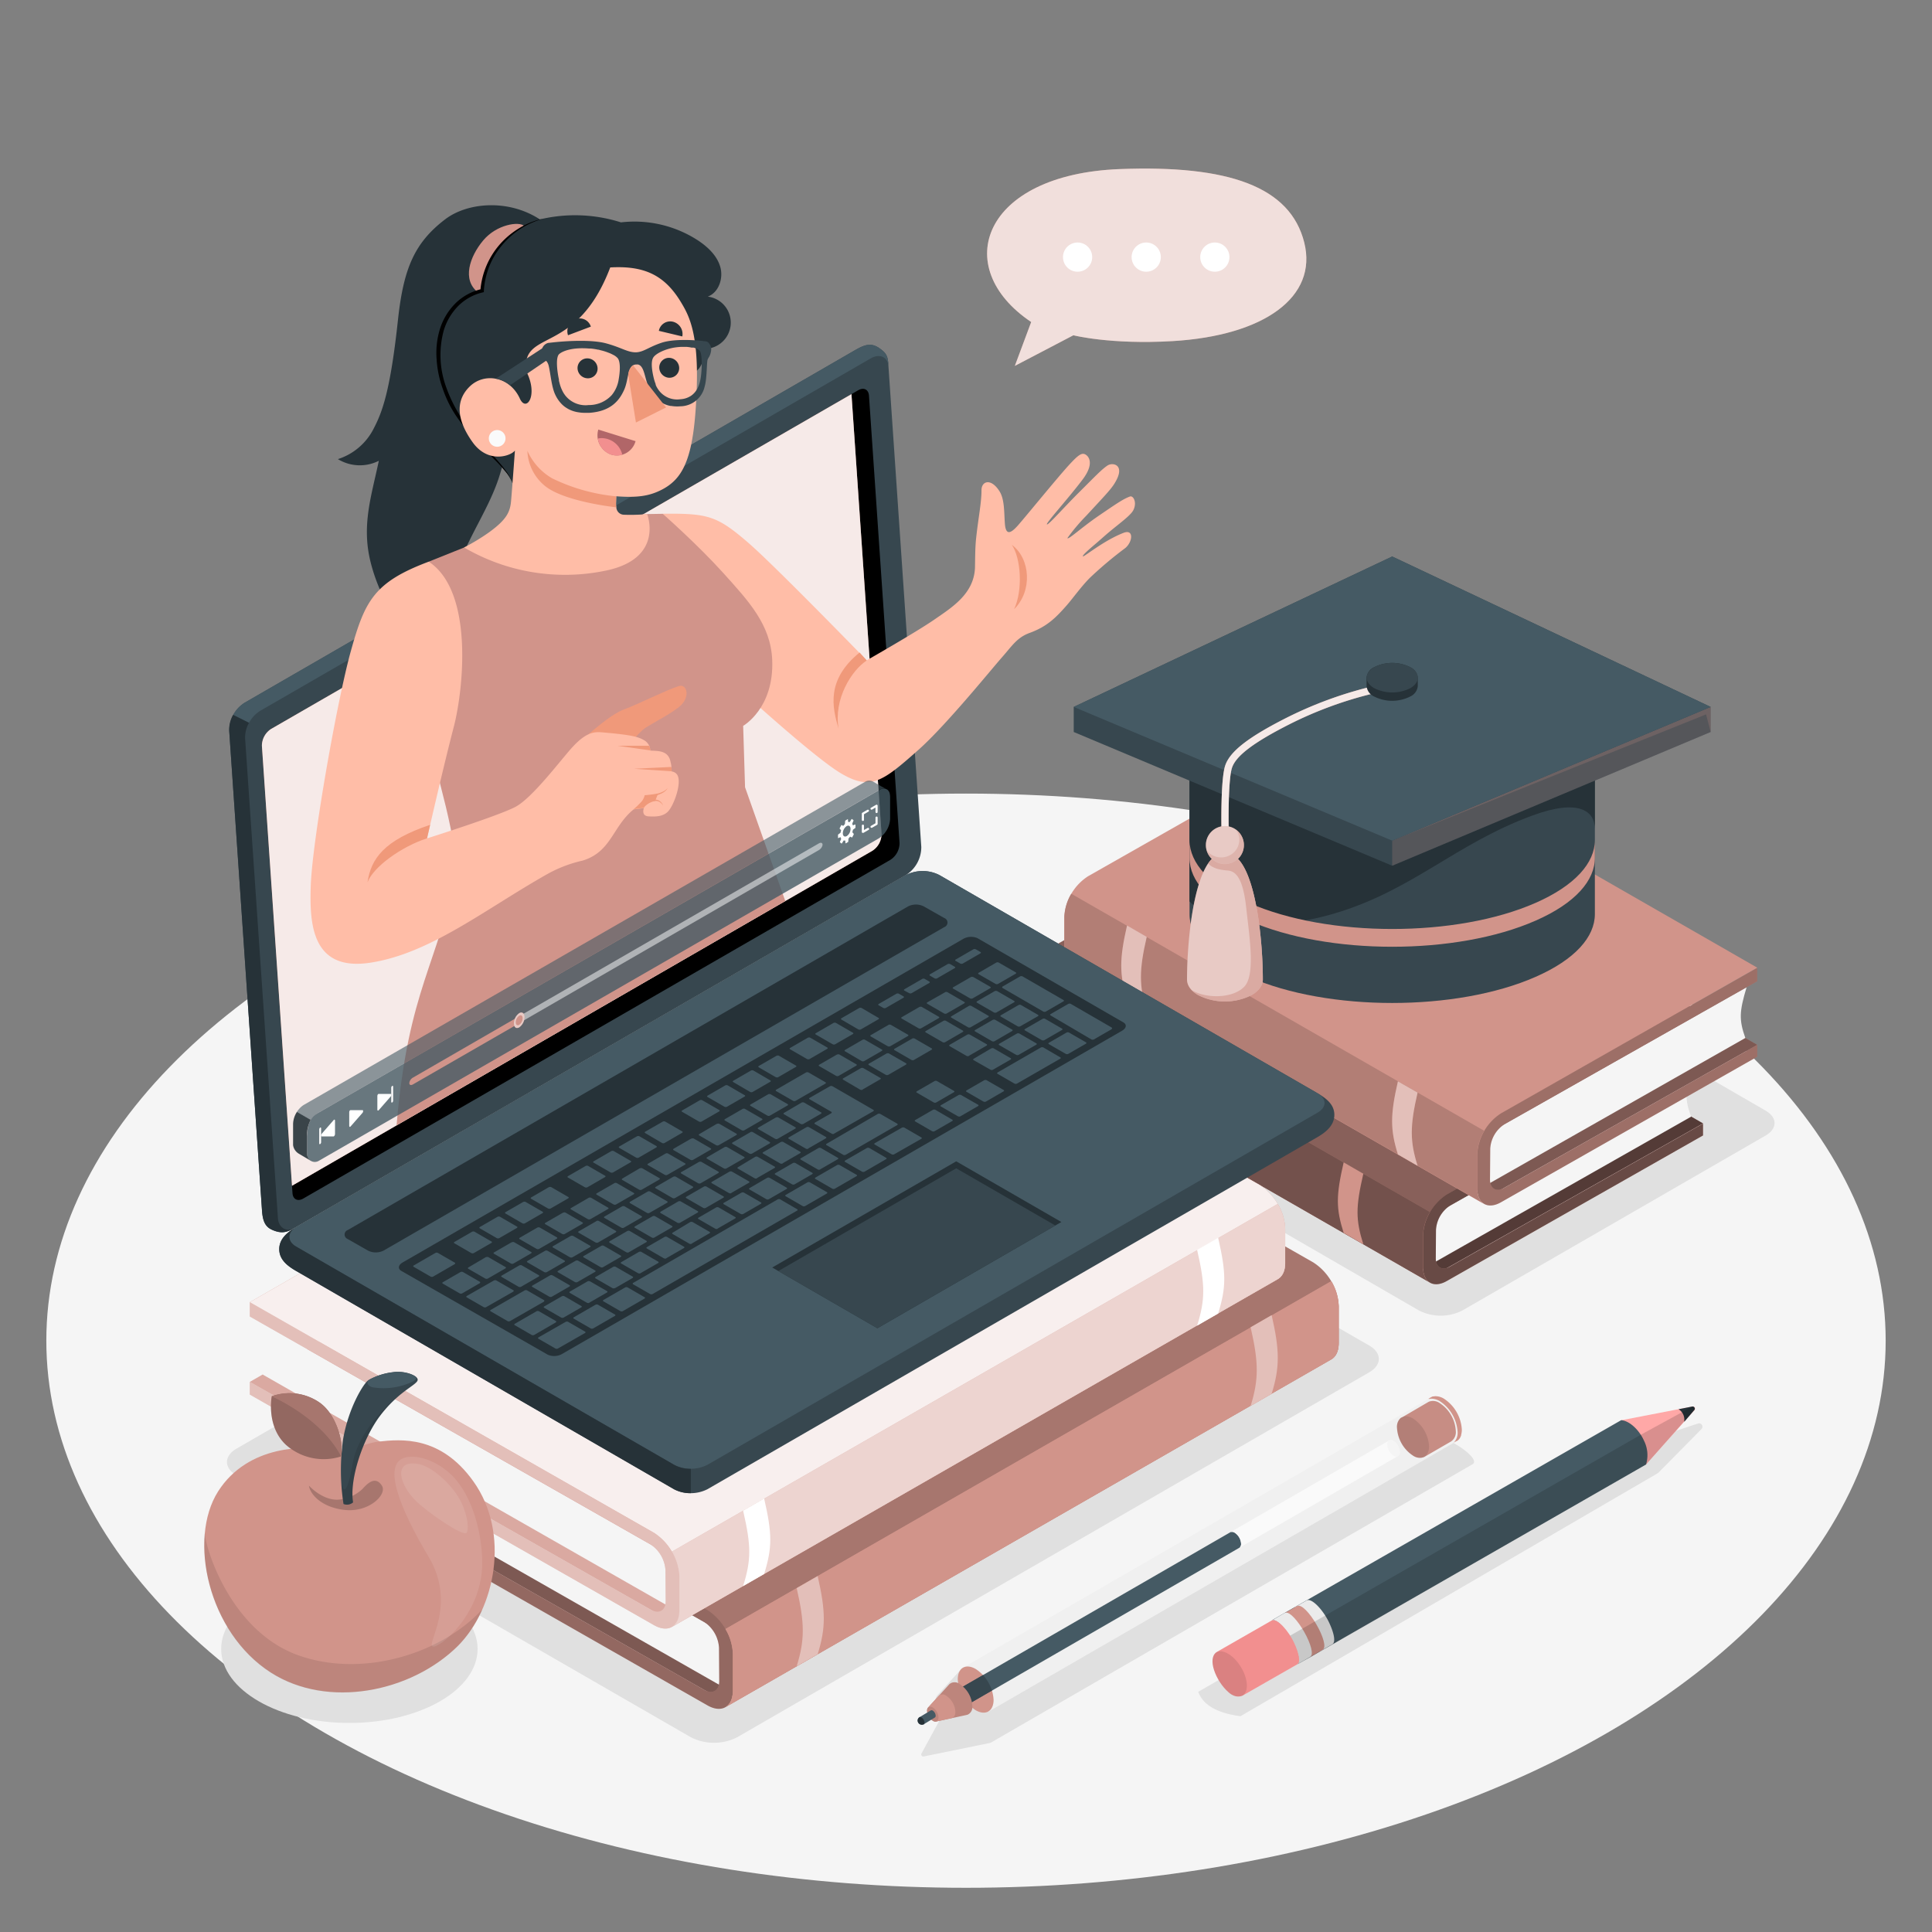 <svg xmlns="http://www.w3.org/2000/svg" viewBox="0 0 500 500"><rect x="0" y="0" width="500" height="500" fill="#808080" stroke="none"/><g id="freepik--Floor--inject-2"><ellipse id="freepik--floor--inject-2" cx="250" cy="346.97" rx="238.01" ry="141.59" style="fill:#f5f5f5"></ellipse></g><g id="freepik--Shadows--inject-2"><path id="freepik--Shadow--inject-2" d="M378.46,339.15l78.46-45.26c3.1-1.78,3.1-4.68,0-6.47L343.7,221.92a12.39,12.39,0,0,0-11.22,0L254,267.18c-3.1,1.79-3.1,4.69,0,6.47l113.22,65.5A12.39,12.39,0,0,0,378.46,339.15Z" style="fill:#e0e0e0"></path><path id="freepik--shadow--inject-2" d="M178.79,449.6,61.22,381.82c-3.31-1.91-3.31-5,0-6.92l163.57-94.45a13.26,13.26,0,0,1,12,0l117.57,67.78c3.31,1.91,3.31,5,0,6.92L190.78,449.6A13.26,13.26,0,0,1,178.79,449.6Z" style="fill:#e0e0e0"></path><ellipse cx="90.42" cy="426.74" rx="33.18" ry="19.16" style="fill:#e0e0e0"></ellipse><path d="M242.54,438.81l.11-.13,5.92-6.5v0l0-.05a.57.57,0,0,1,.11-.11l.06-.07h0c.85-.81,2.19-.88,3.7,0a10.23,10.23,0,0,1,4.64,8c0,1.72-.7,2.84-1.79,3.19h0l-.07,0-.33.07-.08,0h0l-8.57,1.87a2.09,2.09,0,0,1-1.5-.32,5.87,5.87,0,0,1-2.65-4.59A2.22,2.22,0,0,1,242.54,438.81Z" style="fill:#e0e0e0"></path><path d="M381.1,378.94,256.33,451.05l-17.28,3.52a.53.53,0,0,1-.57-.77l5.41-9.93,124.78-72.12C372.08,369.78,383.77,377.4,381.1,378.94Z" style="fill:#e0e0e0"></path><path id="freepik--shadow--inject-2" d="M310.1,437.84c1.25,3.4,4.88,5.52,10.94,6.31l108.08-62.94,11.22-11.37a.87.87,0,0,0-.89-1.44l-20.66,6.84Z" style="fill:#e0e0e0"></path></g><g id="freepik--Books--inject-2"><g id="freepik--books--inject-2"><g id="freepik--Book--inject-2"><polygon points="440.75 290.74 371.16 330.04 264.29 268.71 333.87 229.41 440.75 290.74" style="fill:#D1948A"></polygon><polygon points="440.75 290.74 371.16 330.04 264.29 268.71 333.87 229.41 440.75 290.74" style="opacity:0.6"></polygon><path d="M370.4,327.17,437.65,289c-1.67-4.74-1.55-6.18.35-12.49l-66.84,37.82S369.94,314.2,370.4,327.17Z" style="fill:#f5f5f5"></path><path d="M374.42,309.11a13.47,13.47,0,0,0-6.14,10.58V328c0,3.89,2.75,5.47,6.14,3.53l66.32-37.68v-3.06l-65.48,37c-2,1.16-3.69.22-3.68-2.12l.05-7.36a8.12,8.12,0,0,1,3.7-6.35l65.4-37v-3.47Z" style="fill:#D1948A"></path><path d="M374.42,309.11a13.47,13.47,0,0,0-6.14,10.58V328c0,3.89,2.75,5.47,6.14,3.53l66.32-37.68v-3.06l-65.48,37c-2,1.16-3.69.22-3.68-2.12l.05-7.36a8.12,8.12,0,0,1,3.7-6.35l65.4-37v-3.47Z" style="opacity:0.5"></path><path d="M440.74,271.44,333.87,210.11l-66.31,37.67a13.49,13.49,0,0,0-6.15,10.58v8.27c0,1.94.68,3.31,1.8,3.95L370.08,331.9c-1.12-.64-1.8-2-1.8-3.94v-8.28a13.5,13.5,0,0,1,6.14-10.58Z" style="fill:#D1948A"></path><path d="M440.74,271.44,333.87,210.11l-66.31,37.67a13.49,13.49,0,0,0-6.15,10.58v8.27c0,1.94.68,3.31,1.8,3.95L370.08,331.9c-1.12-.64-1.8-2-1.8-3.94v-8.28a13.5,13.5,0,0,1,6.14-10.58Z" style="opacity:0.35"></path><path d="M370.07,313.66a12.49,12.49,0,0,0-1.8,6V328c0,1.94.68,3.3,1.8,3.94L263.21,270.58c-1.12-.64-1.8-2-1.8-3.95v-8.27a12.49,12.49,0,0,1,1.8-6Z" style="fill:#D1948A"></path><path d="M370.07,313.66a12.49,12.49,0,0,0-1.8,6V328c0,1.94.68,3.3,1.8,3.94L263.21,270.58c-1.12-.64-1.8-2-1.8-3.95v-8.27a12.49,12.49,0,0,1,1.8-6Z" style="opacity:0.45"></path><path d="M277.65,260.54c-2,8.65-2,12,0,18.37l5.08,2.94c-2-6.34-2-9.72,0-18.37Z" style="fill:#D1948A"></path><path d="M347.74,300.82c-2,8.65-2,11.92,0,18.26l5.09,2.94c-2-6.35-2-9.62,0-18.26Z" style="fill:#D1948A"></path></g><g id="freepik--book--inject-2"><polygon points="454.79 270.41 385.2 309.71 278.33 248.38 347.91 209.08 454.79 270.41" style="fill:#D1948A"></polygon><polygon points="454.79 270.41 385.2 309.71 278.33 248.38 347.91 209.08 454.79 270.41" style="opacity:0.4"></polygon><path d="M384.44,306.83l67.25-38.2c-1.67-4.74-1.55-6.86.34-13.17L385.2,293.27S384,293.86,384.44,306.83Z" style="fill:#f5f5f5"></path><path d="M388.46,288.09a13.5,13.5,0,0,0-6.15,10.58v8.95c0,3.89,2.75,5.47,6.15,3.52l66.32-37.67v-3.06l-65.48,37c-2,1.17-3.69.22-3.69-2.11l.06-8a8.11,8.11,0,0,1,3.69-6.35l65.41-37v-3.47Z" style="fill:#D1948A"></path><path d="M388.46,288.09a13.5,13.5,0,0,0-6.15,10.58v8.95c0,3.89,2.75,5.47,6.15,3.52l66.32-37.67v-3.06l-65.48,37c-2,1.17-3.69.22-3.69-2.11l.06-8a8.11,8.11,0,0,1,3.69-6.35l65.41-37v-3.47Z" style="opacity:0.25"></path><path d="M454.78,250.43,347.91,189.1l-66.32,37.67a13.47,13.47,0,0,0-6.14,10.58v9c0,1.94.68,3.3,1.8,3.94l106.87,61.33c-1.12-.64-1.8-2-1.8-3.95v-8.95a13.47,13.47,0,0,1,6.14-10.58Z" style="fill:#D1948A"></path><path d="M384.11,292.65a12.43,12.43,0,0,0-1.8,6v8.95c0,1.94.68,3.31,1.8,3.95L277.25,250.24c-1.12-.64-1.8-2-1.8-3.94v-9a12.43,12.43,0,0,1,1.8-6Z" style="fill:#D1948A"></path><path d="M384.11,292.65a12.43,12.43,0,0,0-1.8,6v8.95c0,1.94.68,3.31,1.8,3.95L277.25,250.24c-1.12-.64-1.8-2-1.8-3.94v-9a12.43,12.43,0,0,1,1.8-6Z" style="opacity:0.15"></path><path d="M291.68,239.52c-2,8.65-2,12.72,0,19.06l5.09,2.94c-2-6.35-2-10.41,0-19.06Z" style="fill:#D1948A"></path><path d="M361.78,279.85c-2,8.65-2,12.57,0,18.91l5.09,2.94c-2-6.34-2-10.29,0-18.94Z" style="fill:#D1948A"></path><g style="opacity:0.4"><path d="M291.68,239.52c-2,8.65-2,12.72,0,19.06l5.09,2.94c-2-6.35-2-10.41,0-19.06Z" style="fill:#fff"></path><path d="M361.78,279.85c-2,8.65-2,12.57,0,18.91l5.09,2.94c-2-6.34-2-10.29,0-18.94Z" style="fill:#fff"></path></g></g></g><g id="freepik--books--inject-2"><g id="freepik--book--inject-2"><polygon points="78.5 378.41 186.59 439.82 343.37 349.82 235.29 288.41 78.5 378.41" style="fill:#D1948A"></polygon><polygon points="78.5 378.41 186.59 439.82 343.37 349.82 235.29 288.41 78.5 378.41" style="opacity:0.4"></polygon><path d="M187.4,436.75,81.81,376.51c1.79-5.07,1.65-7.34-.37-14.08l105.15,59.83S187.89,422.89,187.4,436.75Z" style="fill:#f5f5f5"></path><path d="M183.1,416.72a14.4,14.4,0,0,1,6.57,11.3v9.56c0,4.17-2.94,5.85-6.57,3.77L78.51,381.68v-3.27l103.7,58.91c2.17,1.25,3.93.24,3.93-2.26l-.06-8.59a8.65,8.65,0,0,0-3.94-6.78L78.51,360.75v-3.7Z" style="fill:#D1948A"></path><path d="M183.1,416.72a14.4,14.4,0,0,1,6.57,11.3v9.56c0,4.17-2.94,5.85-6.57,3.77L78.51,381.68v-3.27l103.7,58.91c2.17,1.25,3.93.24,3.93-2.26l-.06-8.59a8.65,8.65,0,0,0-3.94-6.78L78.51,360.75v-3.7Z" style="opacity:0.3"></path><path d="M78.51,357.05l156.78-90,104.59,59.67a14.4,14.4,0,0,1,6.57,11.3v9.56c0,2.08-.73,3.54-1.92,4.22l-156.79,90c1.19-.68,1.92-2.15,1.92-4.22V428a14.41,14.41,0,0,0-6.56-11.3Z" style="fill:#D1948A"></path><path d="M78.51,357.05l156.78-90,104.59,59.67a14.4,14.4,0,0,1,6.57,11.3v9.56c0,2.08-.73,3.54-1.92,4.22l-156.79,90c1.19-.68,1.92-2.15,1.92-4.22V428a14.41,14.41,0,0,0-6.56-11.3Z" style="opacity:0.2"></path><path d="M187.75,421.59a13.27,13.27,0,0,1,1.92,6.43v9.57c0,2.07-.73,3.54-1.92,4.22l156.79-90c1.19-.68,1.92-2.14,1.92-4.22V338a13.37,13.37,0,0,0-1.92-6.43Z" style="fill:#D1948A"></path><path d="M187.75,421.59a13.23,13.23,0,0,1,1.92,6.43v9.57c0,2.07-.73,3.53-1.92,4.22l156.78-90c1.2-.68,1.92-2.15,1.93-4.22V338a13.23,13.23,0,0,0-1.92-6.43Z" style="fill:#D1948A"></path><path d="M329.1,340.36c2.13,9.24,2.1,13.58,0,20.36l-5.44,3.14c2.1-6.78,2.13-11.12,0-20.36Z" style="fill:#D1948A"></path><path d="M211.61,407.89c2.13,9.24,2.1,13.45,0,20.23l-5.43,3.11c2.09-6.78,2.12-11,0-20.22Z" style="fill:#D1948A"></path><g style="opacity:0.4"><path d="M329.1,340.36c2.13,9.24,2.1,13.58,0,20.36l-5.44,3.14c2.1-6.78,2.13-11.12,0-20.36Z" style="fill:#fff"></path><path d="M211.61,407.89c2.13,9.24,2.1,13.45,0,20.23l-5.43,3.11c2.09-6.78,2.12-11,0-20.22Z" style="fill:#fff"></path></g></g><g id="freepik--book--inject-2"><polygon points="64.65 357.64 172.74 419.05 329.52 329.05 221.44 267.64 64.65 357.64" style="fill:#D1948A"></polygon><polygon points="64.65 357.64 172.74 419.05 329.52 329.05 221.44 267.64 64.65 357.64" style="fill:#fff;opacity:0.2"></polygon><path d="M173.55,416,68,355.74c1.79-5.07,1.65-6.61-.37-13.35l105.15,59.82S174,402.12,173.55,416Z" style="fill:#f5f5f5"></path><path d="M169.25,396.68a14.4,14.4,0,0,1,6.57,11.3v8.83c0,4.17-2.94,5.85-6.57,3.77L64.66,360.91v-3.27l103.7,58.91c2.17,1.25,3.93.24,3.93-2.26l-.06-7.86a8.67,8.67,0,0,0-3.94-6.79L64.66,340.71V337Z" style="fill:#D1948A"></path><path d="M169.25,396.68a14.4,14.4,0,0,1,6.57,11.3v8.83c0,4.17-2.94,5.85-6.57,3.77L64.66,360.91v-3.27l103.7,58.91c2.17,1.25,3.93.24,3.93-2.26l-.06-7.86a8.67,8.67,0,0,0-3.94-6.79L64.66,340.71V337Z" style="fill:#fff;opacity:0.4"></path><path d="M64.65,337l156.79-90L326,306.68A14.42,14.42,0,0,1,332.6,318v8.83c0,2.08-.73,3.54-1.93,4.22L173.89,421c1.19-.69,1.92-2.15,1.92-4.22V408a14.43,14.43,0,0,0-6.56-11.31Z" style="fill:#D1948A"></path><path d="M64.65,337l156.79-90L326,306.68A14.42,14.42,0,0,1,332.6,318v8.83c0,2.08-.73,3.54-1.93,4.22L173.89,421c1.19-.69,1.92-2.15,1.92-4.22V408a14.43,14.43,0,0,0-6.56-11.31Z" style="fill:#fff;opacity:0.85"></path><path d="M173.9,401.55a13.23,13.23,0,0,1,1.92,6.43v8.84c0,2.07-.73,3.53-1.92,4.22l156.78-90c1.2-.68,1.93-2.14,1.93-4.22V318a13.25,13.25,0,0,0-1.93-6.43Z" style="fill:#D1948A"></path><path d="M173.9,401.55a13.23,13.23,0,0,1,1.92,6.43v8.84c0,2.07-.73,3.53-1.92,4.22l156.78-90c1.2-.68,1.93-2.14,1.93-4.22V318a13.25,13.25,0,0,0-1.93-6.43Z" style="fill:#fff;opacity:0.6"></path><path d="M315.25,320.32c2.13,9.24,2.1,12.85,0,19.63l-5.44,3.14c2.1-6.78,2.13-10.39,0-19.64Z" style="fill:#fff"></path><path d="M197.76,387.82c2.13,9.24,2.1,12.74,0,19.52l-5.44,3.13c2.1-6.77,2.13-10.27,0-19.51Z" style="fill:#fff"></path></g></g></g><g id="freepik--graduation-cap--inject-2"><g id="freepik--graduation-cap--inject-2"><path d="M307.85,195.93v40.7c0,5.86,5.15,11.72,15.37,16.19,20.48,9,53.69,9,74.17,0,10.25-4.49,15.36-10.36,15.36-16.24V195.93h0c.12-6-5-11.9-15.35-16.44-20.48-9-53.69-9-74.17,0C312.85,184,307.74,190,307.86,195.93Z" style="fill:#37474f"></path><path d="M307.86,195.93c-.12-6,5-11.9,15.36-16.44,20.48-9,53.69-9,74.17,0,10.36,4.54,15.47,10.49,15.35,16.44h0v18.59c0-4.61-4.09-7.91-16.2-3.45-19.85,7.31-31,19.38-51.24,25.35-16.74,4.93-31.57,3-37.46-3.13V195.93Z" style="fill:#263238"></path><path d="M307.85,217.47v4.62c0,5.85,5.15,11.72,15.37,16.18,20.48,9,53.69,9,74.17,0,10.32-4.51,15.43-10.45,15.36-16.37v-4.47c0,5.87-5.11,11.74-15.36,16.24-20.48,9-53.69,9-74.17,0C313,229.19,307.88,223.34,307.85,217.47Z" style="fill:#D1948A"></path><polygon points="442.71 182.95 360.3 144.02 277.88 182.95 277.88 189.44 360.3 224.05 442.71 189.44 442.71 182.95" style="fill:#37474f"></polygon><polygon points="360.3 224.05 360.3 217.56 442.71 182.95 442.71 189.44 360.3 224.05" style="fill:#D1948A;opacity:0.2"></polygon><polygon points="360.3 217.56 441.53 184.88 442.71 189.44 442.71 182.95 360.3 217.56" style="fill:#D1948A;opacity:0.2"></polygon><polygon points="360.3 144.02 277.88 182.95 360.3 217.56 442.71 182.95 360.3 144.02" style="fill:#455a64"></polygon><path d="M316.11,214.83c0-.54-.26-13.19,1-16.79s5.94-7.25,15.71-12.21a102.93,102.93,0,0,1,21.95-8.1l.4,1.8a100.69,100.69,0,0,0-21.52,7.94c-9.18,4.66-13.74,8.11-14.79,11.17-.94,2.73-.95,12.58-.87,16.15Z" style="fill:#D1948A"></path><path d="M316.11,214.83c0-.54-.26-13.19,1-16.79s5.94-7.25,15.71-12.21a102.93,102.93,0,0,1,21.95-8.1l.4,1.8a100.69,100.69,0,0,0-21.52,7.94c-9.18,4.66-13.74,8.11-14.79,11.17-.94,2.73-.95,12.58-.87,16.15Z" style="fill:#fff;opacity:0.8"></path><path d="M326.82,253.52c0-9.47-1.57-26.43-6.54-31.36h-6.55c-5,4.93-6.53,21.89-6.53,31.36h0c0,1.45.95,2.9,2.87,4a15.32,15.32,0,0,0,13.87,0c1.92-1.11,2.88-2.56,2.88-4Z" style="fill:#D1948A"></path><path d="M326.82,253.52c0-9.47-1.57-26.43-6.54-31.36h-6.55c-5,4.93-6.53,21.89-6.53,31.36h0c0,1.45.95,2.9,2.87,4a15.32,15.32,0,0,0,13.87,0c1.92-1.11,2.88-2.56,2.88-4Z" style="fill:#fff;opacity:0.5"></path><path d="M313.73,222.16a9.12,9.12,0,0,0-1.06,1.32c1.25,1.32,3.17,1.66,5.08,1.81s3.9,1.7,4.75,9.47,2.5,17.69-.58,20.7-9.95,3-13.56.74h0a7.57,7.57,0,0,0,1.71,1.33,15.32,15.32,0,0,0,13.87,0c1.92-1.11,2.88-2.56,2.88-4h0c0-9.47-1.57-26.43-6.54-31.36Z" style="fill:#D1948A;opacity:0.6"></path><path d="M321.92,218.71a4.92,4.92,0,1,1-4.91-4.92A4.91,4.91,0,0,1,321.92,218.71Z" style="fill:#D1948A"></path><path d="M321.92,218.71a4.92,4.92,0,1,1-4.91-4.92A4.91,4.91,0,0,1,321.92,218.71Z" style="fill:#fff;opacity:0.5"></path><path d="M319.86,214.72a4.46,4.46,0,0,1-1.19,6.39,4.81,4.81,0,0,1-6.33-.94,4.9,4.9,0,1,0,7.52-5.45Z" style="fill:#D1948A;opacity:0.4"></path><path d="M353.67,175.38a3.31,3.31,0,0,1,1.94-2.7,10.38,10.38,0,0,1,9.37,0,3.31,3.31,0,0,1,1.94,2.7v2.17a3.3,3.3,0,0,1-1.94,2.7,10.38,10.38,0,0,1-9.37,0,3.3,3.3,0,0,1-1.94-2.7Z" style="fill:#263238"></path><path d="M365,178.09c2.59-1.5,2.59-3.92,0-5.41a10.38,10.38,0,0,0-9.37,0c-2.58,1.49-2.58,3.91,0,5.41A10.38,10.38,0,0,0,365,178.09Z" style="fill:#37474f"></path></g></g><g id="freepik--Apple--inject-2"><g id="freepik--apple--inject-2"><path d="M97.94,373.09c5.86-.65,16.07-1.6,24.55,10.26,9.66,13.49,5.63,33-4,42.63-12.14,12-33.66,16.31-48.38,6.88C53.81,422.43,48.63,398.29,56.43,386s23.11-11.77,27.24-10.79C89.87,376.68,93.39,373.6,97.94,373.09Z" style="fill:#D1948A"></path><path d="M77.55,428.51c16.41,5.66,36.47-.4,47.27-12a31.13,31.13,0,0,1-6.37,9.49c-12.14,12-33.66,16.31-48.38,6.88C57.74,425,51.8,409.17,53,396.64,53,400.09,59.49,422.3,77.55,428.51Z" style="opacity:0.1"></path><g style="opacity:0.1"><path d="M104.84,377.22c3.68-1,9.67,1.43,13.38,6,4.61,5.72,6.57,14.58,6.58,21.26,0,13.47-11.48,22.5-12.89,21.6s6.32-11-1-23.21C103.56,390.56,98.8,378.79,104.84,377.22Z" style="fill:#fff"></path></g><g style="opacity:0.1"><path d="M108.09,378.84c4,.64,9.47,6,11.35,10.09s1.82,7.14,1.32,7.75c-.9,1.08-9.92-5.16-13-8.12C103.37,384.35,101.59,377.81,108.09,378.84Z" style="fill:#fff"></path></g><path d="M93.83,385.32c1.75-2,3.53-3.11,5-.84s-3.34,7-9.63,6.29-9-4.29-9.25-6.29c0,0,3.44,3.83,7.55,3.63A10.25,10.25,0,0,0,93.83,385.32Z" style="opacity:0.2"></path><path d="M88.9,389.23a56.94,56.94,0,0,1-.09-16.85c1.41-8.15,5.29-14.34,6.49-15.16a16.34,16.34,0,0,1,6.4-2.1c3.08-.49,7.1,1,6.29,2.31s-5.09,3-9.61,8.95-8,16.59-7,22.43A2.39,2.39,0,0,1,88.9,389.23Z" style="fill:#37474f"></path><path d="M95.51,357.09l.27-.17,0,0a18,18,0,0,1,5.88-1.78c2.27-.36,5,.34,6,1.27.29.41-.29,1.12-3,2a17.41,17.41,0,0,1-8.22.62C95.27,358.75,94.62,357.77,95.51,357.09Z" style="fill:#455a64"></path><path d="M91.25,378.86c1.24-7.34,7.61-14.37,12.2-17.78h0a31.52,31.52,0,0,0-5.07,5.3c-4.53,5.94-8,16.59-7,22.43a2.39,2.39,0,0,1-2.46.42s-.36-2.1-.56-5.19C89,386.84,90.1,385.63,91.25,378.86Z" style="opacity:0.1"></path><path d="M88.3,376.91a14.69,14.69,0,0,1-14.31-3c-5.18-4.85-3.66-12.57-3.66-12.57a13.68,13.68,0,0,1,12.45,1.69C87.19,366.21,89,373.47,88.3,376.91Z" style="fill:#D1948A"></path><path d="M88.3,376.91a14.69,14.69,0,0,1-14.31-3c-5.18-4.85-3.66-12.57-3.66-12.57a13.68,13.68,0,0,1,12.45,1.69C87.19,366.21,89,373.47,88.3,376.91Z" style="opacity:0.3"></path><path d="M70.33,361.37a13.68,13.68,0,0,1,12.45,1.69c4.41,3.15,6.18,10.41,5.52,13.85C83,366.77,70.33,361.37,70.33,361.37Z" style="fill:#D1948A"></path><path d="M70.33,361.37a13.68,13.68,0,0,1,12.45,1.69c4.41,3.15,6.18,10.41,5.52,13.85C83,366.77,70.33,361.37,70.33,361.37Z" style="opacity:0.2"></path></g></g><g id="freepik--Pen--inject-2"><g id="freepik--pen--inject-2"><g id="freepik--pen--inject-2"><path d="M369.1,364.59a10.25,10.25,0,0,0,4.64,8,3.69,3.69,0,0,0,2.66.56,2.38,2.38,0,0,1-.5.4l1.11-.64.07,0,.16-.11a1.81,1.81,0,0,0,.21-.18l.12-.12,0,0,.11-.13a2.85,2.85,0,0,0,.38-.69,2.09,2.09,0,0,0,.08-.23.23.23,0,0,0,0-.11.84.84,0,0,0,.05-.2,4.68,4.68,0,0,0,.13-1.16,10.25,10.25,0,0,0-4.63-8,4.14,4.14,0,0,0-2.08-.64h0l-.29,0-.27.05-.16,0-.09,0-.19.08,0,0-.18.09-1,.55a2.13,2.13,0,0,1,.5-.18A3.7,3.7,0,0,0,369.1,364.59Zm7.64,8.49.08,0Z" style="fill:#D1948A"></path><path d="M249.23,431.6,255.76,443l1.11-.64,119-68.75a2.38,2.38,0,0,0,.5-.4,3.67,3.67,0,0,0,.86-2.6,10.25,10.25,0,0,0-4.64-8,4.19,4.19,0,0,0-2.07-.63,2.81,2.81,0,0,0-.59.06,2.13,2.13,0,0,0-.5.18l-.08,0,0,0h0Z" style="fill:#f0f0f0"></path><path d="M252.5,431.93c-2.56-1.48-4.63-.28-4.63,2.67a10.24,10.24,0,0,0,4.63,8c2.56,1.48,4.64.28,4.64-2.68A10.23,10.23,0,0,0,252.5,431.93Z" style="fill:#D1948A"></path><path d="M318.3,396.61s0,0,0,0l.15-.09a1.23,1.23,0,0,1,1.08.16,3.66,3.66,0,0,1,1.65,2.85,1.23,1.23,0,0,1-.39,1h0l-.2.12-70.44,40.66-4.63-2.68Z" style="fill:#455a64"></path><path d="M256.72,437.51l-6.54,3.78-4.63-2.68,8.86-5.11A11.19,11.19,0,0,1,256.72,437.51Z" style="fill:#37474f"></path><path d="M240.21,441.9h0l5.37-5.9.14-.16a2.1,2.1,0,0,1,2.65,0,7.24,7.24,0,0,1,3.27,5.67,2.16,2.16,0,0,1-1.25,2.26h0l-.21.05-7.87,1.71h0a1.23,1.23,0,0,1-.85-.18,3.31,3.31,0,0,1-1.49-2.59A1.18,1.18,0,0,1,240.21,441.9Z" style="fill:#D1948A"></path><path d="M240.21,441.9h0l5.37-5.9.14-.16a2.1,2.1,0,0,1,2.65,0,7.24,7.24,0,0,1,3.27,5.67,2.16,2.16,0,0,1-1.25,2.26h0l-.21.05-7.87,1.71h0a1.23,1.23,0,0,1-.85-.18,3.31,3.31,0,0,1-1.49-2.59A1.18,1.18,0,0,1,240.21,441.9Z" style="opacity:0.1"></path><path d="M239.91,442.76a3.29,3.29,0,0,0,1.5,2.58,1.2,1.2,0,0,0,.84.18h0l4-.86c.62-.14,1-.73,1-1.67a5.28,5.28,0,0,0-2.38-4.14,1.54,1.54,0,0,0-1.91,0l-.11.12-2.66,2.92h0A1.15,1.15,0,0,0,239.91,442.76Z" style="fill:#D1948A"></path><path d="M241.4,441.89c-.82-.47-1.49-.09-1.49.86a3.31,3.31,0,0,0,1.49,2.59c.83.47,1.49.09,1.49-.86A3.3,3.3,0,0,0,241.4,441.89Z" style="opacity:0.1"></path><path d="M359.45,372.82a1.13,1.13,0,0,1,1.16.11,3.61,3.61,0,0,1,1.64,2.84,1.14,1.14,0,0,1-.49,1.07h0l-40.94,23.67a1.23,1.23,0,0,0,.39-1,3.66,3.66,0,0,0-1.65-2.85,1.23,1.23,0,0,0-1.08-.16Z" style="fill:#fafafa"></path><path d="M359,373.88a3.66,3.66,0,0,0,1.64,2.84,1.14,1.14,0,0,0,1.15.11,1.13,1.13,0,0,0,.49-1.06,3.61,3.61,0,0,0-1.64-2.84,1,1,0,0,0-1.64.95Z" style="fill:#f5f5f5"></path><path d="M362.64,366.86h0l.06,0,.07,0,6.84-4,.16-.09,0,0h0a3,3,0,0,1,2.82.35,9.21,9.21,0,0,1,4.17,7.23,2.92,2.92,0,0,1-1.23,2.7h0l-6.92,4,0,0,0,0h0a3,3,0,0,1-2.89-.32,9.24,9.24,0,0,1-4.17-7.23A3,3,0,0,1,362.64,366.86Z" style="fill:#D1948A"></path><path d="M362.64,366.86h0l.06,0,.07,0,6.84-4,.16-.09,0,0h0a3,3,0,0,1,2.82.35,9.21,9.21,0,0,1,4.17,7.23,2.92,2.92,0,0,1-1.23,2.7h0l-6.92,4,0,0,0,0h0a3,3,0,0,1-2.89-.32,9.24,9.24,0,0,1-4.17-7.23A3,3,0,0,1,362.64,366.86Z" style="opacity:0.05"></path><path d="M365.67,367.1c-2.3-1.33-4.17-.26-4.17,2.4a9.24,9.24,0,0,0,4.17,7.23c2.3,1.33,4.17.25,4.17-2.41A9.22,9.22,0,0,0,365.67,367.1Z" style="opacity:0.1"></path><path d="M238,444.39h0l2.83-1.7h0a.53.53,0,0,1,.55,0,1.72,1.72,0,0,1,.77,1.33.53.53,0,0,1-.23.49h0l-2.82,1.71h0a1.11,1.11,0,0,1-.52.13,1.08,1.08,0,0,1-.58-2Z" style="fill:#455a64"></path><path d="M237.85,444.52h0l.15-.12h0a.54.54,0,0,1,.49.08,1.7,1.7,0,0,1,.77,1.33.52.52,0,0,1-.22.48l-.06,0-.05,0a.83.83,0,0,1-.35.06,1.09,1.09,0,0,1-1.09-1.09A1,1,0,0,1,237.85,444.52Z" style="fill:#263238"></path></g></g></g><g id="freepik--Pencil--inject-2"><g id="freepik--pencil--inject-2"><path d="M419.59,367.56,438,364a.57.57,0,0,1,.54.94L426,379Z" style="fill:#ffa8a7"></path><path d="M438.51,364.89A.57.57,0,0,0,438,364l-3.59.71h0a3.12,3.12,0,0,1,1.48,2.93l0,.32Z" style="fill:#263238"></path><path d="M335.69,430.75l1.5-.86,1.82-1L426,379a8.34,8.34,0,0,0-.51-6.1c-1.3-2.92-3.83-5.22-5.93-5.36l-87,49.82-3.47,2C331.46,418.21,338,429.55,335.69,430.75Z" style="fill:#455a64"></path><path d="M341.42,427.48l3.36-1.93c1-.53.42-3-.74-5.48-1.53-3.34-4.55-6.58-5.86-5.89l-2.48,1.42-.87.53c1.31-.7,4.33,2.54,5.86,5.89,1.11,2.41,1.67,4.76.83,5.39h0A.15.15,0,0,1,341.42,427.48Z" style="fill:#ebebeb"></path><path d="M342.26,427c2.3-1.22-4.3-12.58-6.6-11.36l-3.36,1.93c2.3-1.22,8.9,10.14,6.59,11.36Z" style="fill:#D1948A"></path><path d="M335.69,430.75l3.32-1.9c2.27-1.18-4-12.2-6.4-11.47l-.14.05-3.33,1.94C331.46,418.21,338,429.55,335.69,430.75Z" style="fill:#ebebeb"></path><path d="M438.59,364.27,438,364l-13.34,7.3-90.77,52c-.13-.2-.24-.22-.32-.08,2,3.06,3.44,6.91,2.15,7.58l1.5-.86,1.82-1L426,379h0l12.47-14.12A.57.57,0,0,0,438.59,364.27Z" style="opacity:0.15"></path><path d="M321.6,438.81l14.09-8.06c1-.51.44-2.92-.7-5.43-1.52-3.35-4.53-6.62-5.85-5.95h0L315,427.47c-2.81,1.62-.23,7.72,2.9,10.44C319.06,438.94,320.36,439.39,321.6,438.81Z" style="fill:#f28f8f"></path><path d="M322.44,434.44c-.81-3.17-3.38-6.29-5.75-6.95a2.27,2.27,0,0,0-2.11.28c-2.12,2,.35,7.56,3.31,10.14a3.37,3.37,0,0,0,3.63.93C322.58,438.22,323,436.6,322.44,434.44Z" style="opacity:0.1"></path></g></g><g id="freepik--speech-bubble--inject-2"><g id="freepik--speech-bubble--inject-2"><g id="freepik--speech-bubble--inject-2"><path id="freepik--speech-bubble--inject-2" d="M262.64,94.69l15.15-7.92s9.61,2.46,25.67,1.51c23.75-1.41,37.61-11.44,34.08-25.52-3.62-14.43-19.5-20.1-47.81-19-35.41,1.38-44,25.39-22.86,39.58Z" style="fill:#D1948A"></path><path id="freepik--speech-bubble--inject-2" d="M262.64,94.69l15.15-7.92s9.61,2.46,25.67,1.51c23.75-1.41,37.61-11.44,34.08-25.52-3.62-14.43-19.5-20.1-47.81-19-35.41,1.38-44,25.39-22.86,39.58Z" style="fill:#fff;opacity:0.7"></path></g><circle cx="278.88" cy="66.54" r="3.78" style="fill:#fff"></circle><circle cx="296.64" cy="66.54" r="3.78" style="fill:#fff"></circle><circle cx="314.4" cy="66.54" r="3.78" style="fill:#fff"></circle></g></g><g id="freepik--Character--inject-2"><g id="freepik--Laptop--inject-2"><path d="M72.27,323.28c0,2.58,1.94,4.24,4.33,5.62l97.85,56.5a9.55,9.55,0,0,0,8.65,0L341,294.26c2.39-1.38,4.33-3.16,4.33-5.74s-1.94-4.19-4.32-5.57L243.1,226.46a9.53,9.53,0,0,0-8.64,0L76.6,317.6C74.21,319,72.27,320.69,72.27,323.28Z" style="fill:#37474f"></path><path d="M76.6,322.59l97.85,56.49a9.55,9.55,0,0,0,8.65,0L341,287.94c2.38-1.37,2.38-3.61,0-5L243.1,226.46a9.53,9.53,0,0,0-8.64,0L76.6,317.6C74.21,319,74.21,321.21,76.6,322.59Z" style="fill:#455a64"></path><path d="M178.78,380.13v6.3a8.83,8.83,0,0,1-4.33-1L76.6,328.9c-2.39-1.38-4.33-3-4.33-5.62,0-2.43,1.74-4.12,4-5.49-1.86,1.31-1.89,3.51.34,4.8l97.85,56.5A8.83,8.83,0,0,0,178.78,380.13Z" style="fill:#263238"></path><path d="M70.4,318.27c-1.9-.88-2.41-2.38-2.6-5l-8.48-124.1a8.6,8.6,0,0,1,4-7.3L221.18,90.69c2.38-1.38,4.13-2.13,6.34-.62s2.25,2.34,2.43,5l8.48,124.11a8.59,8.59,0,0,1-4,7.3L76.58,317.61C74.19,319,72.84,319.39,70.4,318.27Z" style="fill:#37474f"></path><path d="M230,95.06c-.18-2.65-2.26-3.68-4.65-2.31L67.44,183.9a8.17,8.17,0,0,0-3,3.17L60.36,185h0a8.35,8.35,0,0,1,3-3.17L221.17,90.69c2.39-1.38,4.15-2.14,6.35-.62S229.77,92.41,230,95.06Z" style="fill:#455a64"></path><path d="M76.26,317.79c-2.18,1.28-3.55,1.44-5.86.47-1.77-.74-2.41-2.37-2.59-5L59.32,189.13a7.67,7.67,0,0,1,1-4.12l4.12,2.05h0a7.82,7.82,0,0,0-1,4.12L71.93,315.3C72.09,317.76,74.22,319,76.26,317.79Z" style="fill:#263238"></path><path d="M70.18,188.64,222.1,101c1.43-.83,2.68-.21,2.79,1.38l7.91,115.78a5.16,5.16,0,0,1-2.39,4.38L78.49,310.18c-1.43.83-2.68.21-2.79-1.38L67.78,193A5.19,5.19,0,0,1,70.18,188.64Z"></path><path d="M70.18,188.64a5.19,5.19,0,0,0-2.4,4.38l7.79,113.85,150.18-86.68a5.16,5.16,0,0,0,2.39-4.38L220.36,102Z" style="fill:#D1948A"></path><path d="M70.18,188.64a5.19,5.19,0,0,0-2.4,4.38l7.79,113.85,150.18-86.68a5.16,5.16,0,0,0,2.39-4.38L220.36,102Z" style="fill:#fff;opacity:0.8"></path><path d="M90,318.33,235,234.58a4.51,4.51,0,0,1,4.08,0l5.29,3a1.25,1.25,0,0,1,0,2.36L99.29,323.64a4.51,4.51,0,0,1-4.08,0l-5.26-3A1.24,1.24,0,0,1,90,318.33Z" style="fill:#263238"></path><path d="M104.19,326.73,249.26,243a4.14,4.14,0,0,1,3.72-.2l37.76,21.8c.93.54.78,1.5-.35,2.15l-144.9,83.64a4.17,4.17,0,0,1-3.72.21l-37.92-21.7C102.91,328.34,103.07,327.38,104.19,326.73Z" style="fill:#263238"></path><path d="M229.9,278.16l4.54-2.62c.19-.12.21-.29,0-.39l-4.35-2.5a.73.73,0,0,0-.66,0l-4.54,2.62c-.19.11-.21.28,0,.38l4.35,2.51A.73.73,0,0,0,229.9,278.16Zm-6.64-9.08-4.54,2.63c-.19.11-.21.28,0,.38L223,274.6a.71.71,0,0,0,.66,0l4.54-2.62c.19-.11.21-.28,0-.38l-4.35-2.51A.73.73,0,0,0,223.26,269.08Zm-14.67,8.48L200.9,282c-.19.12-.21.29,0,.39l4.35,2.5a.73.73,0,0,0,.66,0l7.69-4.44c.19-.11.21-.28,0-.38l-4.34-2.51A.77.77,0,0,0,208.59,277.56Zm8-4.64-4.55,2.62c-.19.11-.21.28,0,.38l4.35,2.51a.73.73,0,0,0,.66,0l4.54-2.63c.19-.11.21-.28,0-.38l-4.35-2.51A.75.75,0,0,0,216.63,272.92ZM198.81,283.2l-4.55,2.63c-.19.11-.21.28,0,.38l4.34,2.51a.71.71,0,0,0,.66,0l4.54-2.62c.2-.11.21-.28,0-.38l-4.34-2.51A.73.73,0,0,0,198.81,283.2ZM192.17,287l-4.54,2.62c-.2.11-.21.28,0,.38l4.34,2.51a.73.73,0,0,0,.66,0l4.54-2.63c.2-.11.21-.28,0-.38l-4.34-2.5A.73.73,0,0,0,192.17,287Zm17,10.23,4.54-2.62c.2-.11.21-.28,0-.38l-4.34-2.51a.73.73,0,0,0-.66,0l-4.55,2.63c-.19.11-.21.28,0,.38l4.34,2.51A.71.71,0,0,0,209.2,297.27Zm-6.64,3.84,4.54-2.63c.2-.11.21-.28,0-.38l-4.34-2.5a.73.73,0,0,0-.66,0l-4.54,2.62c-.2.11-.21.28,0,.38l4.34,2.51A.73.73,0,0,0,202.56,301.11Zm-6.64,3.83,4.55-2.62c.19-.11.21-.28,0-.38l-4.34-2.51a.73.73,0,0,0-.66,0L191,302.07c-.2.11-.21.28,0,.38l4.34,2.51A.73.73,0,0,0,195.92,304.94Zm-6.63,3.83,4.54-2.62c.19-.11.21-.28,0-.38l-4.35-2.51a.73.73,0,0,0-.66,0l-4.54,2.63c-.19.11-.21.28,0,.38l4.35,2.5A.73.73,0,0,0,189.29,308.77Zm34-26.78,4.54-2.62c.19-.11.21-.28,0-.38l-4.35-2.51a.73.73,0,0,0-.66,0l-4.54,2.62c-.19.11-.21.29,0,.38L222.6,282A.73.73,0,0,0,223.26,282Zm-7.42,11.45L226,287.59c.19-.11.21-.28,0-.38l-10.55-6.09a.73.73,0,0,0-.66,0l-5.24,3c-.2.11-.21.28,0,.38l5.58,3.22c.18.1.16.27,0,.38l-4.2,2.42c-.19.12-.21.29,0,.39l4.35,2.5A.73.73,0,0,0,215.84,293.44Zm-30.31-2.57L181,293.49c-.2.11-.21.28,0,.38l4.34,2.51a.73.73,0,0,0,.66,0l4.55-2.62c.19-.11.21-.28,0-.38l-4.34-2.51A.73.73,0,0,0,185.53,290.87Zm-6.64,3.83-4.54,2.62c-.19.12-.21.29,0,.39l4.35,2.5a.73.73,0,0,0,.66,0l4.54-2.62c.19-.11.21-.28,0-.38l-4.35-2.51A.73.73,0,0,0,178.89,294.7Zm-36.73,40.92a.73.73,0,0,0,.66,0l4.54-2.62c.19-.11.21-.28,0-.38l-4.35-2.51a.73.73,0,0,0-.66,0l-4.54,2.62c-.19.12-.21.29,0,.38Zm-16.38-10.26L121.24,328c-.19.11-.21.28,0,.38l4.35,2.51a.77.77,0,0,0,.66,0l4.54-2.62c.19-.11.21-.28,0-.38l-4.35-2.51A.73.73,0,0,0,125.78,325.36Zm8.42,7.69a.73.73,0,0,0,.66,0l4.54-2.63c.2-.11.21-.28,0-.38l-4.34-2.51a.71.71,0,0,0-.66,0l-4.54,2.62c-.2.11-.21.28,0,.38Zm18.32,4.12,4.54-2.62c.19-.12.21-.29,0-.39l-4.35-2.5a.73.73,0,0,0-.66,0l-4.54,2.62c-.19.11-.21.28,0,.38l4.35,2.51A.73.73,0,0,0,152.52,337.17Zm-7.3,3.85a.73.73,0,0,0,.66,0l4.54-2.62c.19-.11.21-.28,0-.38l-4.34-2.51a.73.73,0,0,0-.66,0l-4.55,2.62c-.19.11-.21.28,0,.38Zm-12.8-19.49-4.54,2.62c-.19.12-.21.29,0,.38l4.35,2.51a.73.73,0,0,0,.66,0l4.54-2.62c.19-.11.21-.28,0-.38l-4.35-2.51A.73.73,0,0,0,132.42,321.53Zm33.19-19.16L161.07,305c-.19.11-.21.28,0,.38l4.35,2.51a.73.73,0,0,0,.66,0l4.54-2.62c.19-.12.21-.29,0-.39l-4.35-2.5A.73.73,0,0,0,165.61,302.37ZM139.06,317.7l-4.54,2.62c-.19.11-.21.28,0,.38l4.35,2.51a.73.73,0,0,0,.66,0l4.54-2.62c.19-.12.21-.29,0-.39l-4.35-2.5A.73.73,0,0,0,139.06,317.7Zm33.19-19.16-4.54,2.62c-.19.11-.21.28,0,.38l4.35,2.51a.71.71,0,0,0,.66,0l4.54-2.62c.19-.11.21-.28,0-.38l-4.35-2.51A.71.71,0,0,0,172.25,298.54ZM159,306.2l-4.55,2.62c-.19.11-.21.28,0,.38l4.34,2.51a.73.73,0,0,0,.66,0l4.54-2.62c.2-.11.21-.28,0-.38l-4.34-2.51A.73.73,0,0,0,159,306.2ZM152.34,310l-4.54,2.63c-.2.11-.21.28,0,.38l4.34,2.51a.77.77,0,0,0,.66,0l4.54-2.62c.2-.11.21-.28,0-.38L153,310A.73.73,0,0,0,152.34,310Zm-6.64,3.84-4.54,2.62c-.2.11-.21.28,0,.38l4.34,2.51a.73.73,0,0,0,.66,0l4.55-2.63c.19-.11.21-.28,0-.38l-4.34-2.51A.71.71,0,0,0,145.7,313.87ZM176,316.44l4.54-2.62c.19-.12.21-.29,0-.39l-4.35-2.5a.73.73,0,0,0-.66,0L171,313.57c-.19.11-.21.28,0,.38l4.35,2.51A.73.73,0,0,0,176,316.44Zm61.93-55.83-4.54,2.62c-.2.12-.21.29,0,.39l4.34,2.5a.73.73,0,0,0,.66,0l4.54-2.62c.2-.11.21-.28,0-.38l-4.34-2.51A.73.73,0,0,0,237.94,260.61Zm-8,4.64-4.54,2.62c-.19.12-.21.29,0,.38l4.35,2.51a.73.73,0,0,0,.66,0l4.54-2.62c.19-.11.21-.28,0-.38l-4.35-2.51A.73.73,0,0,0,229.9,265.25Zm14.68-8.47L240,259.4c-.19.11-.21.28,0,.38l4.34,2.51a.73.73,0,0,0,.66,0l4.54-2.62c.2-.11.21-.29,0-.38l-4.34-2.51A.73.73,0,0,0,244.58,256.78Zm-36.7,34.09,4.55-2.63c.19-.11.21-.28,0-.38l-4.35-2.51a.77.77,0,0,0-.66,0L202.92,288c-.19.11-.21.28,0,.38l4.34,2.51A.73.73,0,0,0,207.88,290.87Zm44-38a.77.77,0,0,0-.66,0l-4.54,2.62c-.19.11-.21.28,0,.38l4.35,2.51a.73.73,0,0,0,.66,0l4.54-2.63c.19-.11.21-.28,0-.38ZM182.65,312.6l4.54-2.62c.19-.11.21-.28,0-.38l-4.35-2.51a.71.71,0,0,0-.66,0l-4.54,2.62c-.19.11-.21.28,0,.38l4.35,2.51A.71.71,0,0,0,182.65,312.6Zm81.4-47L268.6,263c.19-.11.21-.28,0-.38l-4.35-2.51a.71.71,0,0,0-.66,0l-4.54,2.62c-.19.11-.21.28,0,.38l4.34,2.51A.7.7,0,0,0,264.05,265.6Zm-12.84.25,4.54-2.62c.19-.11.21-.28,0-.38l-4.35-2.51a.73.73,0,0,0-.66,0L246.24,263c-.19.11-.21.28,0,.38l4.35,2.51A.77.77,0,0,0,251.21,265.85Zm6.87-9.34a.73.73,0,0,0-.66,0l-4.54,2.62c-.19.11-.21.29,0,.38l4.35,2.51a.73.73,0,0,0,.66,0l4.54-2.62c.19-.11.21-.28,0-.38Zm1.4-.81L270,261.79a.73.73,0,0,0,.66,0l4.54-2.62c.2-.11.21-.28,0-.38l-10.55-6.09a.73.73,0,0,0-.66,0l-4.54,2.62C259.33,255.43,259.31,255.6,259.48,255.7Zm-15.33,8.5-4.55,2.62c-.19.11-.21.28,0,.38l4.35,2.51a.73.73,0,0,0,.66,0l4.54-2.63c.19-.11.21-.28,0-.38l-4.34-2.51A.7.7,0,0,0,244.15,264.2Zm-50,28.84-4.54,2.62c-.19.12-.21.29,0,.39l4.35,2.5a.73.73,0,0,0,.66,0l4.54-2.62c.19-.11.21-.28,0-.38L194.84,293A.73.73,0,0,0,194.18,293Zm62.58-23.58a.73.73,0,0,0,.66,0l4.54-2.63c.19-.11.21-.28,0-.38l-4.35-2.51a.77.77,0,0,0-.66,0l-4.54,2.62c-.19.11-.21.28,0,.38Zm-55.94,19.75-4.54,2.62c-.19.11-.21.28,0,.38l4.35,2.51a.73.73,0,0,0,.66,0l4.54-2.62c.19-.11.21-.29,0-.38l-4.35-2.51A.73.73,0,0,0,200.82,289.21Zm-52,42.58a.73.73,0,0,0,.66,0l4.54-2.62c.19-.12.21-.29,0-.39l-4.35-2.5a.73.73,0,0,0-.66,0l-4.54,2.62c-.19.11-.21.28,0,.38Zm-7.72-8.09-4.55,2.63c-.19.11-.21.28,0,.38l4.34,2.51a.77.77,0,0,0,.66,0l4.54-2.62c.2-.11.21-.28,0-.38l-4.34-2.51A.73.73,0,0,0,141.08,323.7Zm15,4.24,4.55-2.63c.19-.11.21-.28,0-.38l-4.34-2.51a.71.71,0,0,0-.66,0l-4.54,2.62c-.2.11-.21.28,0,.38l4.34,2.51A.73.73,0,0,0,156.09,327.94Zm6.64-3.84,4.54-2.62c.2-.11.21-.28,0-.38L163,318.59a.73.73,0,0,0-.66,0l-4.54,2.63c-.2.11-.21.28,0,.38l4.34,2.51A.77.77,0,0,0,162.73,324.1Zm6.64-3.83,4.54-2.62c.2-.11.21-.28,0-.38l-4.34-2.51a.73.73,0,0,0-.66,0l-4.55,2.62c-.19.11-.21.29,0,.38l4.34,2.51A.73.73,0,0,0,169.37,320.27Zm-21.66-.4-4.54,2.62c-.19.11-.21.28,0,.38l4.35,2.51a.73.73,0,0,0,.66,0l4.54-2.62c.19-.11.21-.28,0-.38l-4.35-2.51A.73.73,0,0,0,147.71,319.87Zm6.64-3.83-4.54,2.62c-.19.11-.21.28,0,.38l4.35,2.51a.73.73,0,0,0,.66,0l4.54-2.63c.19-.11.21-.28,0-.38L155,316A.73.73,0,0,0,154.35,316Zm26.56-15.33-4.55,2.62c-.19.11-.21.28,0,.38l4.34,2.51a.73.73,0,0,0,.66,0l4.54-2.63c.2-.11.21-.28,0-.38l-4.34-2.51A.77.77,0,0,0,180.91,300.71Zm-6.64,3.83-4.54,2.62c-.2.11-.21.28,0,.38l4.34,2.51a.73.73,0,0,0,.66,0l4.54-2.62c.2-.11.21-.28,0-.38l-4.34-2.51A.73.73,0,0,0,174.27,304.54Zm13.27-7.67L183,299.5c-.19.11-.21.28,0,.38l4.35,2.51a.71.71,0,0,0,.66,0l4.54-2.62c.19-.11.21-.28,0-.38l-4.35-2.51A.73.73,0,0,0,187.54,296.87ZM161,312.21l-4.54,2.62c-.19.11-.21.28,0,.38l4.35,2.51a.71.71,0,0,0,.66,0l4.54-2.62c.19-.11.21-.28,0-.38l-4.35-2.51A.71.71,0,0,0,161,312.21Zm6.64-3.84L163.09,311c-.2.12-.21.29,0,.39l4.34,2.5a.73.73,0,0,0,.66,0l4.55-2.62c.19-.11.21-.28,0-.38l-4.35-2.51A.73.73,0,0,0,167.63,308.37Zm-8.47,25,4.54-2.62c.19-.11.21-.28,0-.38l-4.35-2.51a.71.71,0,0,0-.66,0l-4.54,2.62c-.19.11-.21.28,0,.38l4.35,2.51A.71.71,0,0,0,159.16,333.33Zm-35-1.65-4.34-2.51a.77.77,0,0,0-.66,0l-4.55,2.62c-.19.11-.21.28,0,.38l4.34,2.51a.73.73,0,0,0,.66,0l4.54-2.63C124.31,332,124.32,331.78,124.15,331.68Zm8.65,2.17-4.34-2.5a.73.73,0,0,0-.66,0l-7,4c-.19.11-.21.28,0,.38l4.35,2.51a.73.73,0,0,0,.66,0l7-4C133,334.12,133,334,132.8,333.85Zm-15.13-7.12-4.35-2.51a.73.73,0,0,0-.66,0l-5.59,3.23c-.19.11-.21.28,0,.38l4.35,2.51a.73.73,0,0,0,.66,0l5.59-3.23C117.82,327,117.84,326.83,117.67,326.73Zm4.28-2.48a.73.73,0,0,0,.66,0l4.54-2.62c.2-.11.21-.28,0-.38l-4.34-2.51a.73.73,0,0,0-.66,0l-4.54,2.62c-.2.12-.22.29,0,.38Zm18.81,12.18-4.35-2.51a.73.73,0,0,0-.66,0L127,339c-.19.11-.21.28,0,.38l4.35,2.51a.71.71,0,0,0,.66,0l8.73-5C140.91,336.7,140.93,336.53,140.76,336.43Zm3.06,5.4-4.34-2.51a.73.73,0,0,0-.66,0l-5.59,3.23c-.2.11-.21.28,0,.38l4.34,2.51a.73.73,0,0,0,.66,0l5.59-3.23C144,342.1,144,341.93,143.82,341.83Zm27.49-46.07a.73.73,0,0,0,.66,0l4.54-2.63c.19-.11.21-.28,0-.38l-4.35-2.51a.71.71,0,0,0-.66,0L167,292.87c-.19.11-.21.28,0,.38ZM158,303.42a.73.73,0,0,0,.66,0l4.54-2.62c.2-.11.21-.28,0-.38l-4.34-2.51a.73.73,0,0,0-.66,0l-4.54,2.62c-.2.11-.22.28,0,.38Zm-29.44,17a.73.73,0,0,0,.66,0l4.54-2.62c.19-.12.21-.29,0-.38l-4.34-2.51a.73.73,0,0,0-.66,0l-4.55,2.62c-.19.11-.21.28,0,.38Zm36.08-20.83a.73.73,0,0,0,.66,0l4.54-2.62c.19-.12.21-.29,0-.39l-4.34-2.5a.73.73,0,0,0-.66,0l-4.55,2.62c-.19.11-.21.28,0,.38Zm-13.28,7.67a.77.77,0,0,0,.66,0l4.54-2.62c.2-.11.22-.28,0-.38l-4.34-2.51a.73.73,0,0,0-.66,0l-4.54,2.63c-.2.11-.21.28,0,.38Zm-4.31,34.84a.73.73,0,0,0-.66,0l-7,4c-.19.12-.21.29,0,.39l4.34,2.5a.73.73,0,0,0,.66,0l7-4c.19-.11.21-.28,0-.38Zm-5.21-29.34a.77.77,0,0,0,.66,0l4.54-2.62c.19-.11.21-.28,0-.38l-4.35-2.51a.73.73,0,0,0-.66,0l-4.54,2.63c-.19.11-.21.28,0,.38Zm-6.64,3.83a.73.73,0,0,0,.66,0l4.54-2.63c.19-.11.21-.28,0-.38l-4.35-2.51a.74.74,0,0,0-.66,0l-4.54,2.62c-.19.11-.21.28,0,.38Zm134.84-45.5a.71.71,0,0,0-.66,0l-11.18,6.45c-.2.11-.21.28,0,.38l4.34,2.51a.73.73,0,0,0,.66,0L274.37,274c.2-.11.21-.28,0-.38Zm-14.68,8.48a.73.73,0,0,0-.66,0l-4.54,2.62c-.19.11-.21.28,0,.38l4.35,2.51a.73.73,0,0,0,.66,0l4.54-2.63c.19-.11.21-.28,0-.38Zm-89.6,49.93,4.55-2.62c.19-.11.21-.28,0-.38L166,324a.73.73,0,0,0-.66,0l-4.54,2.63c-.19.11-.21.28,0,.38l4.35,2.5A.71.71,0,0,0,165.79,329.5Zm76.33-42.27a.73.73,0,0,0-.66,0l-4.55,2.63c-.19.11-.21.28,0,.38l4.34,2.51a.77.77,0,0,0,.66,0l4.54-2.62c.2-.11.21-.28,0-.38Zm34.59-20a.73.73,0,0,0-.66,0l-4.55,2.63c-.19.11-.21.28,0,.38l4.35,2.5a.73.73,0,0,0,.66,0l4.54-2.62c.19-.11.21-.28,0-.38Zm11-1.32-10.55-6.1a.7.7,0,0,0-.66,0l-4.55,2.62c-.19.11-.21.28,0,.38L282.45,269a.73.73,0,0,0,.66,0l4.54-2.62C287.84,266.21,287.86,266,287.69,265.94Zm-70.38,35.61a.71.71,0,0,0-.66,0l-5.59,3.22c-.19.11-.21.28,0,.38l4.35,2.51a.73.73,0,0,0,.66,0l5.59-3.23c.19-.11.21-.28,0-.38Zm16.77-9.68a.73.73,0,0,0-.66,0l-7,4c-.19.11-.21.28,0,.38l4.35,2.51a.71.71,0,0,0,.66,0l7-4c.19-.11.21-.28,0-.38Zm-32.14,18.56a.73.73,0,0,0-.66,0L163.89,332c-.19.12-.21.29,0,.39l4.35,2.5a.73.73,0,0,0,.66,0l37.38-21.58c.2-.11.21-.28,0-.38Zm-39.48,22.79a.73.73,0,0,0-.66,0l-5.59,3.23c-.2.11-.22.28,0,.38l4.34,2.51a.73.73,0,0,0,.66,0l5.59-3.23c.19-.11.21-.28,0-.38ZM209.62,306a.73.73,0,0,0-.66,0l-5.59,3.23c-.19.11-.21.28,0,.38l4.35,2.51a.73.73,0,0,0,.66,0l5.59-3.23c.19-.11.21-.28,0-.38Zm-54.85,31.67a.73.73,0,0,0-.66,0l-5.59,3.23c-.19.11-.21.28,0,.38l4.35,2.51a.73.73,0,0,0,.66,0l5.59-3.23c.19-.11.21-.28,0-.38ZM225,297.11a.77.77,0,0,0-.66,0l-5.59,3.22c-.2.12-.21.29,0,.39l4.34,2.5a.73.73,0,0,0,.66,0L229.3,300c.2-.11.21-.28,0-.38Zm23.75-13.71a.73.73,0,0,0-.66,0L243.55,286c-.19.11-.21.28,0,.38l4.35,2.51a.73.73,0,0,0,.66,0l4.54-2.62c.19-.11.21-.28,0-.38ZM263.62,273l4.55-2.62c.19-.11.21-.28,0-.38l-4.34-2.51a.73.73,0,0,0-.66,0l-4.54,2.62c-.2.12-.21.29,0,.38L263,273A.73.73,0,0,0,263.62,273Zm-27.09,1.31,4.55-2.63c.19-.11.21-.28,0-.38l-4.35-2.51a.71.71,0,0,0-.66,0l-4.54,2.62c-.2.11-.21.28,0,.38l4.34,2.51A.73.73,0,0,0,236.53,274.33ZM218.9,298.84l13.28-7.66c.19-.12.21-.29,0-.39l-4.35-2.5a.73.73,0,0,0-.66,0L213.94,296c-.2.12-.21.29,0,.38l4.34,2.51A.73.73,0,0,0,218.9,298.84Zm37.43-22a.71.71,0,0,0,.65,0l4.55-2.62c.19-.11.21-.28,0-.38l-4.35-2.51a.73.73,0,0,0-.66,0L252,274c-.19.11-.21.28,0,.38Zm-5.55-3.61,4.54-2.62c.19-.11.21-.28,0-.38L251,267.76a.73.73,0,0,0-.66,0l-4.54,2.62c-.19.11-.21.28,0,.38l4.35,2.51A.73.73,0,0,0,250.78,273.27Zm-38.52,29.4,4.55-2.62c.19-.11.21-.28,0-.38l-4.34-2.51a.73.73,0,0,0-.66,0l-4.54,2.63c-.2.11-.21.28,0,.38l4.34,2.51A.7.7,0,0,0,212.26,302.67Zm29.39-17.32a.73.73,0,0,0,.66,0l4.54-2.63c.2-.11.21-.28,0-.38l-4.34-2.51a.7.7,0,0,0-.66,0l-4.55,2.62c-.19.11-.21.28,0,.38Zm-62.58,36.49,4.54-2.63c.2-.11.21-.28,0-.38l-4.34-2.51a.77.77,0,0,0-.66,0L174.11,319c-.2.11-.21.28,0,.38l4.34,2.51A.73.73,0,0,0,179.07,321.84Zm6.64-3.84,4.54-2.62c.2-.11.21-.28,0-.38L186,312.49a.73.73,0,0,0-.66,0l-4.55,2.63c-.19.11-.21.28,0,.38l4.35,2.51A.71.71,0,0,0,185.71,318Zm-13.28,7.67,4.55-2.62c.19-.11.21-.28,0-.38l-4.34-2.51a.73.73,0,0,0-.66,0l-4.54,2.62c-.2.11-.21.28,0,.38l4.34,2.51A.73.73,0,0,0,172.43,325.67ZM199,310.34l4.54-2.62c.19-.11.21-.29,0-.38l-4.35-2.51a.73.73,0,0,0-.66,0L194,307.47c-.19.11-.21.28,0,.38l4.35,2.51A.73.73,0,0,0,199,310.34Zm-6.64,3.83,4.54-2.62c.19-.11.21-.28,0-.38l-4.35-2.51a.73.73,0,0,0-.66,0l-4.54,2.62c-.19.12-.21.29,0,.39l4.35,2.5A.73.73,0,0,0,192.35,314.17Zm13.27-7.66,4.55-2.63c.19-.11.21-.28,0-.38L205.86,301a.77.77,0,0,0-.66,0l-4.54,2.62c-.19.11-.21.28,0,.38l4.35,2.51A.71.71,0,0,0,205.62,306.51Zm36.23-53.32a.73.73,0,0,0,.66,0l4.54-2.63c.2-.11.21-.28,0-.38l-1.15-.67a.77.77,0,0,0-.66,0l-4.55,2.62c-.19.11-.21.28,0,.38Zm-33,20.89a.73.73,0,0,0,.66,0l4.54-2.63c.19-.11.21-.28,0-.38l-4.35-2.5a.73.73,0,0,0-.66,0l-4.54,2.62c-.19.11-.21.28,0,.38Zm13.27-7.67a.73.73,0,0,0,.66,0l4.54-2.62c.2-.11.21-.28,0-.38L223,260.88a.73.73,0,0,0-.66,0l-4.54,2.62c-.2.12-.21.29,0,.39Zm-21.38,12.35a.73.73,0,0,0,.66,0l4.54-2.63c.19-.11.21-.28,0-.38l-4.34-2.51a.77.77,0,0,0-.66,0l-4.55,2.62c-.19.11-.21.28,0,.38Zm14.74-8.51a.7.7,0,0,0,.66,0l4.55-2.62c.19-.11.21-.28,0-.38l-4.34-2.51a.73.73,0,0,0-.66,0l-4.54,2.63c-.2.11-.21.28,0,.38Zm-28,16.17a.73.73,0,0,0,.66,0l4.54-2.62c.2-.11.22-.28,0-.38l-4.34-2.51a.73.73,0,0,0-.66,0l-4.54,2.62c-.2.12-.21.29,0,.39Zm6.64-3.83a.73.73,0,0,0,.66,0l4.54-2.62c.2-.11.21-.28,0-.38L195,277.06a.73.73,0,0,0-.66,0l-4.54,2.62c-.2.11-.22.28,0,.38Zm34.46-21.74a.73.73,0,0,0,.66,0l4.55-2.62c.19-.11.21-.28,0-.38l-1.16-.67a.73.73,0,0,0-.66,0l-4.54,2.63c-.2.11-.21.28,0,.38Zm19.92-11.49a.74.74,0,0,0,.66,0l4.54-2.62c.19-.11.21-.28,0-.38l-1.16-.67a.71.71,0,0,0-.66,0l-4.54,2.62c-.19.11-.21.28,0,.38Zm9.13,5.27a.71.71,0,0,0,.66,0l4.54-2.62c.19-.11.21-.28,0-.38l-4.35-2.51a.73.73,0,0,0-.66,0l-4.54,2.63c-.19.11-.21.28,0,.38Zm12.64,14.56,4.54-2.62c.2-.12.21-.29,0-.38l-4.34-2.51a.73.73,0,0,0-.66,0l-4.54,2.62c-.2.11-.21.28,0,.38l4.34,2.51A.73.73,0,0,0,270.26,269.19Zm-35-12.17a.73.73,0,0,0,.66,0l4.54-2.62c.2-.11.21-.29,0-.38l-1.15-.67a.73.73,0,0,0-.66,0L234.09,256c-.19.11-.21.28,0,.38Zm-54.38,33.24a.7.7,0,0,0,.66,0l4.55-2.62c.19-.11.21-.28,0-.38l-4.35-2.51a.71.71,0,0,0-.66,0l-4.54,2.62c-.19.11-.21.28,0,.38Z" style="fill:#455a64"></path><polygon points="199.85 328.03 200.84 328.6 227.07 343.75 273.72 316.81 274.69 316.26 247.47 300.55 199.85 328.03" style="fill:#263238"></polygon><polygon points="273.12 317.16 247.47 302.36 201.43 328.95 227.07 343.75 273.12 317.16" style="fill:#37474f"></polygon></g><g id="freepik--character--inject-2"><path d="M139.75,56.8c-8.2-5.37-18.77-4.41-24.49-.08-8,6.08-10.82,12.77-12.26,26-2,18.64-4.1,24-6.31,28.23a15.73,15.73,0,0,1-9.24,7.87,10.89,10.89,0,0,0,10.59.43c-1.88,9-4.5,16.55-2.17,26.06,1.57,6.4,4.91,13.65,9.84,18.24,4.2,3.91,10.21,5.1,15.26,7.31-3.41-7.31-5.24-14.21-2.88-22.43,2.6-9.07,8.68-16.79,11.37-25.93,3.74-12.64,8-25.74,9.07-38.93C139.42,72.45,139.84,64.44,139.75,56.8Z" style="fill:#263238"></path><path d="M135.66,58.47c-1.31-1.23-7.1-.43-10.6,3.74s-5.58,10.23-1.33,13.48C127.71,78.74,143.18,62.51,135.66,58.47Z" style="fill:#D1948A"></path><path d="M183.15,76.77c2.88-1.06,4.11-4.77,3.25-7.72s-3.27-5.19-5.84-6.88a30.17,30.17,0,0,0-19.86-4.62,39.14,39.14,0,0,0-19.95-1,20.73,20.73,0,0,0-16,18.67c-10.27,2.42-14.76,15-8.42,28.5,4.61,9.76,15,16.51,16.29,21.37l38.94-30.26c1.52,2.37,6.22,2.48,8.14,1.54s3.12-4.42,1.84-6.14a6.78,6.78,0,0,0,1.6-13.47Z" style="fill:#263238"></path><path d="M140.75,56.56a21.12,21.12,0,0,0-10.83,6.91A20,20,0,0,0,126.6,69a20.79,20.79,0,0,0-1.38,6.27l0,.33-.32.08a13.21,13.21,0,0,0-6.37,3.56,15.35,15.35,0,0,0-3.7,6.33,24.2,24.2,0,0,0,.67,14.71,37.44,37.44,0,0,0,7.8,12.84c1.67,1.92,3.43,3.76,5.12,5.67.85,1,1.7,1.91,2.46,3a10.12,10.12,0,0,1,1.78,3.37,10.31,10.31,0,0,0-1.95-3.24,38.06,38.06,0,0,0-2.56-2.82c-1.79-1.82-3.61-3.61-5.33-5.5a50.89,50.89,0,0,1-4.8-6,29.87,29.87,0,0,1-3.42-6.94A27.24,27.24,0,0,1,113,93a20.94,20.94,0,0,1,.82-7.74,16.29,16.29,0,0,1,4-6.71,14.17,14.17,0,0,1,6.85-3.75l-.35.41a20.61,20.61,0,0,1,5.16-12.11,21.27,21.27,0,0,1,5.13-4.19A19.32,19.32,0,0,1,140.75,56.56Z"></path><path d="M283.45,140.81c2.14-1.82,2.53-2.29,5.41-4.6,2.14-1.71,3.85-3.1,4.4-4.1,1.08-2,.07-3.93-.83-3.61-1.81.64-3.95,2.17-8.12,5-4.59,3.15-7.83,6.26-8.07,5.76a49.82,49.82,0,0,1,4.89-5.8c5.62-6.07,6.72-7.17,7.75-9.12,2.18-4.06-.88-4.73-2.22-3.89-1.53,1-3.19,2.79-7.21,6.78-4.36,4.33-8.16,8.74-8.51,8.48s5.69-6.87,9.31-11.71c3.35-4.49,1.17-6.39.21-6.54s-2.19,1.15-3.81,2.89C273.72,123.54,265.2,134,263.42,136s-3.13,2.72-3.36-.51c-.22-3-.07-6.26-1.39-8.35-2.21-3.49-4.65-2.63-4.66-.3,0,3.3-.79,7-1.37,12.27-.31,2.75-.26,6-.32,7.94-.34,6.69-5.95,10.15-10.62,13.37s-17.39,10.47-17.39,10.47-23.72-24.43-30.64-30.41c-8.22-7.12-10.57-7.62-22.18-7.53l16.42,42.23s22.32,20.65,29.9,25.06,10.66,2,19.87-6.17c7.07-6.27,18.71-20.64,21.52-23.83s4-5.25,7.29-6.45c4.43-1.62,6.71-3.85,9.66-7.23,1.41-1.61,3.74-4.85,5.89-7a100.09,100.09,0,0,1,9.19-7.73c1.94-1.63,2.24-5-.48-3.92-5.16,2-10.33,6.36-10.5,6.07S282,142.05,283.45,140.81Z" style="fill:#ffbda7"></path><path d="M261.86,141c2.37,3.49,2.9,11.74.59,16.65C267.22,153,266.72,144.59,261.86,141Z" style="fill:#f0997a"></path><path d="M224.31,170.93c-3.93,2.57-8.62,10-7.28,17.64-1.71-5.64-3.19-12.68,5.43-19.7Z" style="fill:#f0997a"></path><path d="M111,145.34l9.15-3.66s13.65-3.54,25-6c12-1.51,22.31-2.64,22.31-2.64l4.05-.07s9,7.92,15.59,15.23,12.38,13.42,12.75,22.65c.49,12.47-7.52,17-7.52,17l.49,15.89,10.41,29.45-100.6,58.06c3.06-35.85,11-41.76,15.49-66.61-.86-13-7.33-30.84-8.43-39.9C105.85,153.45,111,145.34,111,145.34Z" style="fill:#D1948A"></path><g id="freepik--Top--inject-2"><path d="M132.26,129.72c.38-4.39,1-13.12,1-13.12-1.09,1.45-7,3.46-11-2.22-4.66-6.55-3.92-11.24-.67-14.38,3.7-3.58,10.18-2.66,12.88,3,1.69,4,5-.72,1.67-7-1.11-11.06,13-3.73,21.79-26.79,8.87-.5,14.22,2,18.53,9.38,2,3.34,4.33,8.15,3.85,22.08-.62,17.74-3.29,23.32-9.5,26.29-2.86,1.37-5.8,1.89-11.31,1.48l-.05,1.7a8.18,8.18,0,0,0,.06,1.18,2,2,0,0,0,1.88,1.89,45.49,45.49,0,0,0,6.09-.17S172,144.4,157,147.63a51.7,51.7,0,0,1-36.9-5.95,53.64,53.64,0,0,0,6.43-3.89C131.16,134.44,132,132.47,132.26,129.72Z" style="fill:#ffbda7"></path><path d="M126.51,113.54a2.16,2.16,0,1,0,2.09-2.24A2.15,2.15,0,0,0,126.51,113.54Z" style="fill:#fafafa"></path><path d="M154.84,111.17l9.64,3a5,5,0,0,1-6.23,3.5A5.29,5.29,0,0,1,154.84,111.17Z" style="fill:#b16668"></path><path d="M155.47,113.39a5.54,5.54,0,0,1,5.58,4.29,4.86,4.86,0,0,1-2.8,0,5.21,5.21,0,0,1-3.53-4.18A6.15,6.15,0,0,1,155.47,113.39Z" style="fill:#f28f8f"></path><path d="M176.58,87.07l-6.07-1.45a3,3,0,0,1,3.65-2.36A3.28,3.28,0,0,1,176.58,87.07Z" style="fill:#263238"></path><path d="M147,86.76l5.91-2.23a3,3,0,0,0-4-1.9A3.32,3.32,0,0,0,147,86.76Z" style="fill:#263238"></path><path d="M170.62,94.94A2.69,2.69,0,0,0,173,97.75a2.51,2.51,0,0,0,2.77-2.32,2.68,2.68,0,0,0-2.42-2.81A2.51,2.51,0,0,0,170.62,94.94Z" style="fill:#263238"></path><path d="M149.47,95.07a2.67,2.67,0,0,0,2.41,2.82,2.5,2.5,0,0,0,2.77-2.32,2.66,2.66,0,0,0-2.41-2.81A2.51,2.51,0,0,0,149.47,95.07Z" style="fill:#263238"></path><path d="M159.46,128.45a48.14,48.14,0,0,1-16.53-4.64,15.53,15.53,0,0,1-6.44-7.14,12.29,12.29,0,0,0,4.44,9c5,4.2,18.54,5.62,18.54,5.62a6.15,6.15,0,0,1-.06-1.18Z" style="fill:#f0997a"></path></g><g id="freepik--Arm--inject-2"><path d="M152.31,190c4.88-4.15,7.36-5.79,9.71-6.61s10.5-4.84,13.66-5.84c2-.64,3,2.55.58,4.94-1.89,1.84-6.94,4.42-9.14,5.81s-6.33,7.11-6.33,7.11Z" style="fill:#f0997a"></path><path d="M141.24,226.44c-16,9.08-30,20.39-45.51,22.72-15.12,2.26-15.59-10.26-15.32-19.59.34-11.78,6.94-48.72,10.37-61,3.64-13.07,6-17.89,20.17-23.21,11.7,7.67,9,33,6.51,42.67-2.65,10.09-6.94,28.94-6.94,28.94s18.44-5.81,22.87-8.15,11.85-12.3,14.78-15.49c4-4.34,6.13-3.93,8.3-3.74,7.13.62,8.72,1.11,10.27,2a3.19,3.19,0,0,1,1.55,2.66c1.89.12,4.69-.12,5.25,2.94a8.57,8.57,0,0,1,.27,2.46,2.06,2.06,0,0,1,1.26.62c1.68,1.71-.61,8.14-2.21,9.77-1.13,1.15-2.82,1.39-5.07,1.23-1.92-.14-1.16-2.13-1.16-2.13l-2.65.33c-5.48,4.44-5.75,11-13.23,13.26A34.05,34.05,0,0,0,141.24,226.44Z" style="fill:#ffbda7"></path><path d="M168.29,194.2,159.8,193H168A3.22,3.22,0,0,1,168.29,194.2Z" style="fill:#f0997a"></path><path d="M173.81,199.6l-9.73-.64,9.67-.48A5.09,5.09,0,0,1,173.81,199.6Z" style="fill:#f0997a"></path><path d="M172.8,203.93a3,3,0,0,1-1.22,1.21,6.37,6.37,0,0,1-1.62.67l.12-.1c-.22.52-.47,1-.71,1.54l-.22-.24a1.93,1.93,0,0,1,1.56.28,2.56,2.56,0,0,1,.92,1.21,3,3,0,0,0-1-1,1.91,1.91,0,0,0-1.32-.16l-.37.1.15-.35c.23-.52.46-1,.72-1.54l0-.08.08,0a8.86,8.86,0,0,0,1.57-.55A3.54,3.54,0,0,0,172.8,203.93Z" style="fill:#f0997a"></path><path d="M170.32,205.34a29.51,29.51,0,0,1-3.48.46,3.78,3.78,0,0,1-1.08,1.93,20,20,0,0,1-1.78,1.69l2.65-.33s.58-1.23,2.94-1.84Z" style="fill:#f0997a"></path><path d="M111.32,213.46l-.8,3.49c-6.81,2.22-14,7.52-15.41,11.41C96,222.27,99.34,217.48,111.32,213.46Z" style="fill:#f0997a"></path></g><path d="M182.75,88.36l-1-.13c-3.35-.35-7.81-.43-10.5.46-3.48,1.16-4.68,2.44-6.71,2.49-2.2,0-3.65-1.23-7.75-2.34-3.34-.88-9-.72-13.5-.25l-1.43.16A2.25,2.25,0,0,0,140.2,91a4.78,4.78,0,0,0,1.34,2.61,3.23,3.23,0,0,1,.46,1.06c.46,1.84.73,5.43,1.67,7.41a8.76,8.76,0,0,0,1.84,2.64,6.72,6.72,0,0,0,.94.75l.55.34a8,8,0,0,0,1.61.66l.27.07.42.1.45.07a10,10,0,0,0,1.4.13h.6l.74,0c5.63-.37,7.83-3.22,9.06-6s.73-6.45,3.11-6.51h.22a.71.71,0,0,1,.21,0c1.75.36,1.71,3.73,2.93,6.14a10.45,10.45,0,0,0,1.81,2.61,5.33,5.33,0,0,0,.42.4l.22.18.23.18.21.15.23.15.18.1.12.07a7,7,0,0,0,2.05.74l.18,0a9.39,9.39,0,0,0,2.41.1,6.53,6.53,0,0,0,6.29-5.13c.53-1.8.5-4.92.68-6.55a1.85,1.85,0,0,1,.3-.84,4.31,4.31,0,0,0,.71-2.34C184,89.33,183.32,88.43,182.75,88.36Zm-22.66,10a8.37,8.37,0,0,1-1.76,3.88h0a8,8,0,0,1-6,2.59,6.68,6.68,0,0,1-6.09-2.55c-.07-.09-.13-.19-.19-.28a2.11,2.11,0,0,1-.18-.27,1.74,1.74,0,0,1-.15-.26l-.13-.23-.09-.19a1.3,1.3,0,0,1-.08-.17c0-.09-.09-.18-.13-.28h0c-.11-.28-.21-.55-.3-.82a0,0,0,0,0,0,0c-.05-.16-.1-.33-.14-.49s-.15-.55-.2-.79l0-.15s0-.09,0-.14c-.43-1.94-.93-5.73.08-6.59s3.58-1.76,7.72-1.42l.44,0a16.55,16.55,0,0,1,1.85.29c.24,0,.48.1.72.16a13.81,13.81,0,0,1,1.78.54l.55.21c.21.08.4.18.59.27l.12.06.21.11a3.7,3.7,0,0,1,1.21.93C160.62,93.85,160.47,96.24,160.09,98.33Zm21.39-1.65c-.14,1.36-.45,4.35-2.79,5.81a5.51,5.51,0,0,1-2.6.8,5.89,5.89,0,0,1-5.67-2.42l0,0-.11-.16a1.45,1.45,0,0,1-.12-.19.61.61,0,0,1-.07-.1l-.16-.28-.17-.33c0-.06-.05-.11-.07-.17a.36.36,0,0,1,0-.09.75.75,0,0,1-.06-.13l0-.11a10.76,10.76,0,0,1-.43-1.34c-.5-2-.83-4.3-.2-5.41s3.22-2.31,5.7-2.67c.57-.08,1.1-.13,1.6-.15h1.14l.26,0,.43.05a6.34,6.34,0,0,1,.8.14l.18,0h.05l.13,0,.19,0,.24.08.38.15.07,0a3.62,3.62,0,0,1,.88.55C181.75,91.61,181.65,95,181.48,96.68Z" style="fill:#37474f"></path><path d="M141.12,89.63,128.3,98A7.15,7.15,0,0,1,132,99.71l9.84-6.7Z" style="fill:#37474f"></path><path d="M172.38,105.44l-7.8,3.91-2-12.4a3.45,3.45,0,0,1,1.24-2.43Z" style="fill:#f0997a"></path></g><g id="freepik--video-bar--inject-2"><g id="freepik--Window--inject-2"><path d="M230.33,205.79a1.17,1.17,0,0,0-.05-.27,0,0,0,0,0,0-.05,1.67,1.67,0,0,0-.06-.26,1.56,1.56,0,0,0-.17-.37.49.49,0,0,0-.1-.15.44.44,0,0,0-.08-.1.85.85,0,0,0-.19-.19l0,0a.89.89,0,0,0-.25-.14,2.09,2.09,0,0,0-1.94.24L82.36,288c-1.59.92-2.89,2.32-2.89,6.37v4.35a2,2,0,0,0,3,1.72l145-83.49a6.4,6.4,0,0,0,2.89-5v-5.77C230.35,206,230.34,205.9,230.33,205.79Z" style="fill:#455a64;opacity:0.8"></path><path d="M80.47,300.41l-.11-.05-3-1.77a3.08,3.08,0,0,1-1.51-2.23c0-.14,0-.28,0-.42v-5.06a6,6,0,0,1,1-3.13l0,0,3.56,2.05a8.29,8.29,0,0,0-.94,4.21v4.66a2.13,2.13,0,0,0,.14.71A2,2,0,0,0,80.47,300.41Z" style="fill:#263238;opacity:0.9"></path><path d="M229.4,204.24a2.07,2.07,0,0,0-1.94.25L82.36,288a6.16,6.16,0,0,0-.8.57,4.16,4.16,0,0,0-.48.46,4.06,4.06,0,0,0-.64.84l-3.62-2.08a6.23,6.23,0,0,1,.61-.82l.23-.25.24-.23.25-.21a4.4,4.4,0,0,1,.52-.36L223.78,202.4a2,2,0,0,1,2.09-.17C226.4,202.55,228.78,203.91,229.4,204.24Z" style="fill:#455a64;opacity:0.6"></path><path d="M80.47,300.41l0,0Z" style="fill:#263238;opacity:0.9"></path></g><path d="M90.38,291.38v-3.55c0-.26.16-.53.32-.53l3.13,0c.2,0,.2.45,0,.69l-3.13,3.57C90.54,291.71,90.38,291.63,90.38,291.38Z" style="fill:#fff"></path><path d="M97.66,287.17v-3.55c0-.25.16-.52.32-.52l3.13,0c.2,0,.2.45,0,.68L98,287.33C97.82,287.51,97.66,287.43,97.66,287.17Z" style="fill:#fff"></path><path d="M101.5,285.32h0c-.13.08-.24,0-.24-.18V281.5a.59.59,0,0,1,.24-.46h0c.13-.07.24,0,.24.18v3.65A.57.57,0,0,1,101.5,285.32Z" style="fill:#fff"></path><path d="M86.7,293.5V290c0-.25-.16-.33-.32-.16l-3.12,3.58c-.21.24-.21.69,0,.69l3.12,0C86.54,294,86.7,293.75,86.7,293.5Z" style="fill:#fff"></path><path d="M82.86,296.08h0a.57.57,0,0,0,.24-.45V292c0-.17-.11-.25-.24-.18h0a.59.59,0,0,0-.24.46v3.64C82.62,296.08,82.73,296.16,82.86,296.08Z" style="fill:#fff"></path><path d="M223.32,212.47a.29.29,0,0,1-.28-.28v-1.62a.29.29,0,0,1,.14-.24l1.3-.75a.28.28,0,0,1,.38.1.27.27,0,0,1-.1.37l-1.17.68v1.46A.28.28,0,0,1,223.32,212.47Z" style="fill:#fff"></path><path d="M226.86,210.42a.28.28,0,0,1-.28-.27V209l-.88.51a.28.28,0,0,1-.38-.1.27.27,0,0,1,.1-.37l1.3-.75a.28.28,0,0,1,.28,0,.26.26,0,0,1,.13.23v1.63A.27.27,0,0,1,226.86,210.42Z" style="fill:#fff"></path><path d="M225.56,214.24a.28.28,0,0,1-.24-.13.28.28,0,0,1,.1-.38l1.16-.67v-1.47a.28.28,0,0,1,.28-.27.27.27,0,0,1,.27.27v1.63a.28.28,0,0,1-.13.24l-1.3.75Z" style="fill:#fff"></path><path d="M223.32,215.54a.33.33,0,0,1-.14,0,.29.29,0,0,1-.14-.24v-1.62a.29.29,0,0,1,.28-.28.28.28,0,0,1,.27.28v1.14l.89-.51a.28.28,0,1,1,.28.48l-1.3.75A.37.37,0,0,1,223.32,215.54Z" style="fill:#fff"></path><path d="M221.31,213.38l-.53.21a0,0,0,0,1-.07,0,1.86,1.86,0,0,0-.13-.34s0-.11,0-.17l.3-.67c0-.06,0-.13,0-.15l-.42-.31s-.07,0-.11.09l-.37.6c0,.06-.08.11-.11.1a1.17,1.17,0,0,0-.32,0s-.05,0-.06-.06l-.05-.67s0-.05-.07,0l-.57.34a.13.13,0,0,0-.07.12l-.06.71a.33.33,0,0,1-.07.16,2.7,2.7,0,0,0-.28.31.19.19,0,0,1-.12.08l-.42-.22a.15.15,0,0,0-.09.11l-.37.7c0,.06-.06.13,0,.15l.34.37a.28.28,0,0,1,0,.16,3.45,3.45,0,0,0-.12.43.26.26,0,0,1-.09.15l-.51.37a.18.18,0,0,0-.06.13v.76c0,.05,0,.08.06.06l.52-.23s.06,0,.07,0a1.83,1.83,0,0,0,.14.35.3.3,0,0,1,0,.17l-.29.65c0,.08,0,.15,0,.15l.42.33s.06,0,.1-.09l.37-.6c0-.07.08-.11.11-.11a.69.69,0,0,0,.32,0,.07.07,0,0,1,.06.07l.06.66s0,.06.07,0l.57-.33a.19.19,0,0,0,.07-.12l.05-.72a.28.28,0,0,1,.08-.15,2.08,2.08,0,0,0,.27-.32c.05-.05.09-.09.12-.07l.42.2s.07,0,.11-.09l.36-.7c0-.07.05-.14,0-.16l-.33-.37a.19.19,0,0,1,0-.15,3.39,3.39,0,0,0,.11-.43.35.35,0,0,1,.09-.16l.51-.37a.19.19,0,0,0,.07-.13v-.76C221.37,213.38,221.34,213.36,221.31,213.38Zm-2.19,3c-.53.31-1,0-1-.73a2.35,2.35,0,0,1,1-1.86c.54-.3,1,0,1,.74A2.31,2.31,0,0,1,219.12,216.4Z" style="fill:#fff"></path><path d="M134.37,264.81V263l-27.49,15.88a1.89,1.89,0,0,0-.95,1.43c0,.49.42.64.95.33Z" style="fill:#D1948A"></path><path d="M212.29,218.13a1.07,1.07,0,0,0-.37.14L134.37,263v1.77L211.92,220a2.08,2.08,0,0,0,.68-.64,2.49,2.49,0,0,0,.2-.4,1.07,1.07,0,0,0,.07-.39A.44.44,0,0,0,212.29,218.13Z" style="fill:#fff;opacity:0.5"></path><path d="M135.75,263.25a3.35,3.35,0,0,1-1.38,2.63c-.76.43-1.37,0-1.37-1.05a3.28,3.28,0,0,1,1.37-2.62C135.12,261.77,135.75,262.23,135.75,263.25Z" style="fill:#D1948A"></path><path d="M135.75,263.25a3.35,3.35,0,0,1-1.38,2.63c-.76.43-1.37,0-1.37-1.05a3.28,3.28,0,0,1,1.37-2.62C135.12,261.77,135.75,262.23,135.75,263.25Z" style="fill:#fff;opacity:0.5"></path><path d="M135.26,263.53a2.15,2.15,0,0,1-.89,1.7c-.49.28-.89,0-.89-.68a2.12,2.12,0,0,1,.89-1.69C134.86,262.58,135.26,262.87,135.26,263.53Z" style="fill:#D1948A"></path></g></g></svg>

